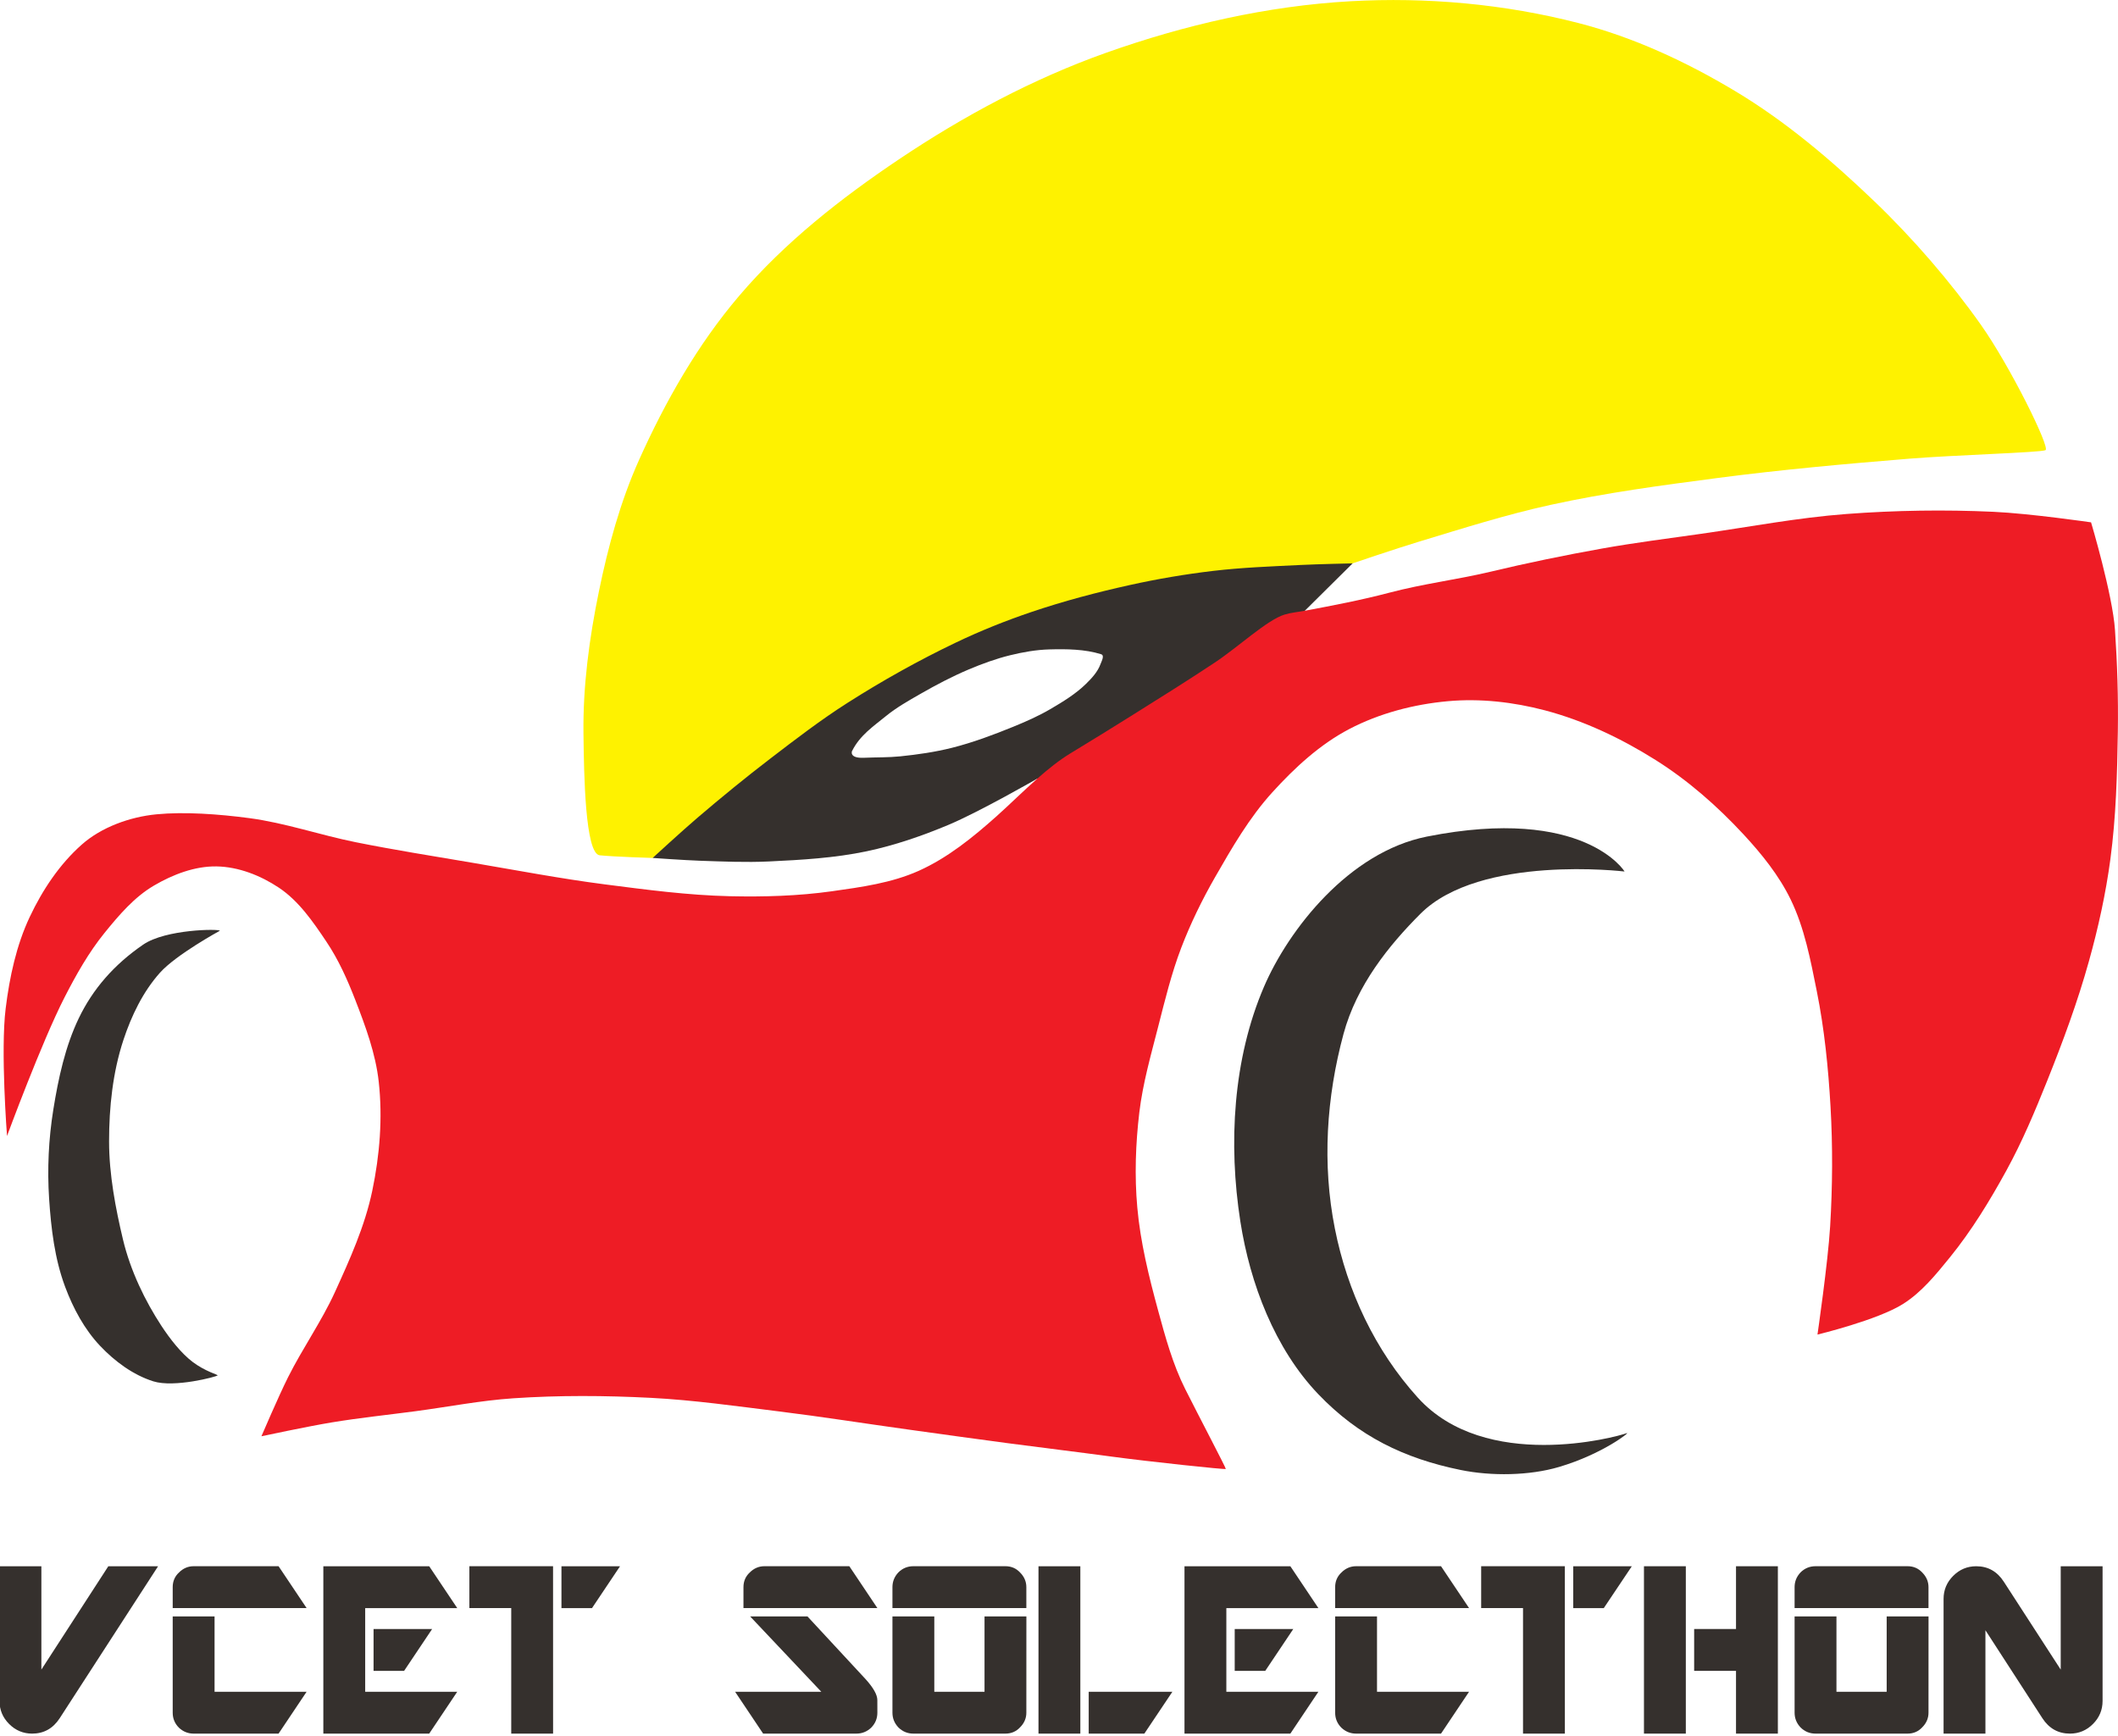 <?xml version="1.0" encoding="UTF-8" standalone="no"?>
<svg
   xmlns:dc="http://purl.org/dc/elements/1.1/"
   xmlns:cc="http://creativecommons.org/ns#"
   xmlns:rdf="http://www.w3.org/1999/02/22-rdf-syntax-ns#"
   xmlns:svg="http://www.w3.org/2000/svg"
   xmlns="http://www.w3.org/2000/svg"
   xmlns:sodipodi="http://sodipodi.sourceforge.net/DTD/sodipodi-0.dtd"
   xmlns:inkscape="http://www.inkscape.org/namespaces/inkscape"
   width="79.559mm"
   height="65.194mm"
   viewBox="0 0 79.559 65.194"
   version="1.1"
   id="svg6879"
   inkscape:version="1.0.2-2 (e86c870879, 2021-01-15)"
   sodipodi:docname="teamLogoNew.svg">
  <defs
     id="defs6873">
    <rect
       x="52.118"
       y="206.599"
       width="81.25"
       height="10.156"
       id="rect6907" />
  </defs>
  <sodipodi:namedview
     id="base"
     pagecolor="#ffffff"
     bordercolor="#666666"
     borderopacity="1.0"
     inkscape:pageopacity="0.0"
     inkscape:pageshadow="2"
     inkscape:zoom="1.979899"
     inkscape:cx="103.71878"
     inkscape:cy="85.58965"
     inkscape:document-units="mm"
     inkscape:current-layer="layer1"
     inkscape:document-rotation="0"
     showgrid="false"
     inkscape:window-width="1264"
     inkscape:window-height="967"
     inkscape:window-x="0"
     inkscape:window-y="0"
     inkscape:window-maximized="0"
     inkscape:pagecheckerboard="false"
     units="mm"
     fit-margin-top="0"
     fit-margin-left="0"
     fit-margin-right="0"
     fit-margin-bottom="0" />
  <g
     inkscape:label="Layer 1"
     inkscape:groupmode="layer"
     id="layer1">
    <path
       style="display:inline;mix-blend-mode:normal;fill:#fef200;fill-opacity:1;fill-rule:nonzero;stroke:#000000;stroke-width:0;stroke-linecap:butt;stroke-linejoin:miter;stroke-miterlimit:4;stroke-dasharray:none;stroke-opacity:1"
       d="m 50.808,21.16 c 0,0 1.64,-0.556 2.469,-0.807 1.644,-0.498 3.285,-1.02 4.962,-1.388 2.068,-0.454 4.171,-0.735 6.271,-1.01 2.394,-0.313 4.799,-0.53 7.205,-0.726 1.705,-0.139 4.918,-0.229 5.121,-0.32 0.187,-0.085 -1.324,-3.149 -2.428,-4.711 -1.123,-1.59 -2.539,-3.237 -4.02,-4.654 -1.604,-1.536 -3.32,-2.992 -5.226,-4.132 -1.828,-1.094 -3.8,-2.012 -5.862,-2.544 -2.782,-0.718 -5.712,-0.983 -8.58,-0.821 -3.12,0.176 -6.229,0.89 -9.173,1.936 -2.746,0.976 -5.356,2.375 -7.776,3.999 -2.185,1.466 -4.296,3.124 -6.003,5.127 -1.561,1.831 -2.775,3.967 -3.761,6.162 -0.707,1.575 -1.165,3.262 -1.512,4.953 -0.359,1.751 -0.6,3.543 -0.578,5.33 0.019,1.537 0.062,4.515 0.61,4.572 0.548,0.057 1.987,0.1 1.987,0.1 9.444,-6.087 7.113,-8.321 26.294,-11.065 z"
       id="path2989-8"
       sodipodi:nodetypes="csssscsssssssssssccc" />
    <path
       style="display:inline;fill:#35302d;fill-opacity:1;stroke:#000000;stroke-width:0;stroke-linecap:butt;stroke-linejoin:miter;stroke-miterlimit:4;stroke-dasharray:none;stroke-opacity:1"
       d="m 61.024,32.737 c 0.024,0.024 -1.499,-2.491 -7.425,-1.314 -2.935,0.583 -5.203,3.505 -6.121,5.644 -1.165,2.713 -1.342,5.894 -0.886,8.816 0.364,2.333 1.295,4.778 2.927,6.484 1.507,1.575 3.217,2.413 5.352,2.848 1.153,0.235 2.581,0.215 3.694,-0.115 1.638,-0.485 2.703,-1.333 2.542,-1.27 -0.395,0.153 -5.312,1.477 -7.852,-1.336 -1.608,-1.781 -2.644,-3.987 -3.113,-6.346 -0.483,-2.427 -0.318,-4.933 0.324,-7.31 0.495,-1.831 1.704,-3.33 2.892,-4.517 2.241,-2.239 7.666,-1.586 7.666,-1.586 z"
       id="path2970-7"
       sodipodi:nodetypes="csssssssssssc" />
    <path
       style="display:inline;fill:#35302d;fill-opacity:1;stroke:#000000;stroke-width:0;stroke-linecap:butt;stroke-linejoin:miter;stroke-miterlimit:4;stroke-dasharray:none;stroke-opacity:1"
       d="m 8.259,34.96 c -0.025,-0.075 -2.03,-0.061 -2.879,0.52 -1.102,0.755 -1.897,1.676 -2.423,2.771 -0.507,1.056 -0.765,2.252 -0.953,3.42 -0.178,1.106 -0.233,2.239 -0.159,3.356 0.074,1.119 0.209,2.259 0.602,3.309 0.301,0.806 0.724,1.596 1.316,2.22 0.55,0.58 1.234,1.088 1.997,1.329 0.784,0.248 2.382,-0.174 2.415,-0.224 0.017,-0.026 -0.46,-0.145 -0.935,-0.502 -0.44,-0.331 -0.866,-0.884 -1.176,-1.357 -0.612,-0.933 -1.164,-2.067 -1.445,-3.246 -0.276,-1.157 -0.522,-2.442 -0.522,-3.681 -1.76e-4,-1.284 0.137,-2.594 0.539,-3.813 0.3,-0.909 0.733,-1.809 1.37,-2.523 0.611,-0.685 2.254,-1.58 2.254,-1.58 z"
       id="path2973-2"
       sodipodi:nodetypes="cssaaaascsssaaac" />
    <path
       id="path2985-0"
       style="display:inline;fill:#35302d;fill-opacity:1;fill-rule:nonzero;stroke:#000000;stroke-width:0;stroke-linecap:butt;stroke-linejoin:miter;stroke-miterlimit:4;stroke-dasharray:none;stroke-opacity:1"
       d="m 32.007,28.204 c 0,0 -0.132,0.283 0.444,0.259 0.491,-0.021 0.914,-0.008 1.368,-0.054 0.653,-0.067 1.306,-0.161 1.942,-0.321 0.784,-0.198 1.546,-0.483 2.294,-0.788 0.476,-0.194 0.95,-0.402 1.394,-0.662 0.475,-0.278 0.955,-0.569 1.348,-0.955 0.217,-0.213 0.436,-0.449 0.54,-0.735 0.043,-0.117 0.164,-0.33 0.025,-0.374 -0.611,-0.192 -1.299,-0.199 -1.952,-0.181 -0.493,0.014 -0.983,0.101 -1.462,0.218 -0.533,0.13 -1.051,0.32 -1.557,0.533 -0.625,0.264 -1.227,0.581 -1.815,0.918 -0.447,0.256 -0.901,0.512 -1.301,0.838 -0.47,0.384 -0.974,0.719 -1.267,1.306 z m 6.964,1.038 c 0,0 -2.188,1.258 -3.349,1.743 -0.989,0.414 -2.012,0.767 -3.061,0.989 -1.209,0.255 -2.453,0.326 -3.687,0.384 -0.857,0.04 -1.716,0.002 -2.573,-0.027 -0.596,-0.021 -1.786,-0.105 -1.786,-0.105 0,0 1.115,-1.025 1.691,-1.516 0.888,-0.758 1.792,-1.498 2.719,-2.208 0.953,-0.73 1.907,-1.464 2.92,-2.108 1.307,-0.831 2.663,-1.59 4.06,-2.258 0.921,-0.441 1.873,-0.822 2.84,-1.149 1.212,-0.41 2.452,-0.738 3.702,-1.014 1.03,-0.228 2.073,-0.405 3.12,-0.529 1.092,-0.129 2.192,-0.169 3.29,-0.223 0.65,-0.032 1.952,-0.06 1.952,-0.06 l -1.799,1.783 c -0.255,6.118 -4.865,6.575 -10.039,6.299 z" />
    <path
       style="display:inline;mix-blend-mode:normal;fill:#ee1c25;fill-opacity:1;fill-rule:nonzero;stroke:#000000;stroke-width:0;stroke-linecap:butt;stroke-linejoin:miter;stroke-miterlimit:4;stroke-dasharray:none;stroke-opacity:1"
       d="m 0.264,42.674 c 0,0 -0.248,-3.209 -0.051,-4.796 0.146,-1.176 0.399,-2.365 0.904,-3.437 0.477,-1.011 1.122,-1.982 1.96,-2.722 0.731,-0.646 1.795,-1.035 2.798,-1.132 1.053,-0.102 2.335,-0.01 3.489,0.143 1.355,0.18 2.659,0.636 3.999,0.905 1.459,0.293 2.929,0.525 4.396,0.774 1.651,0.28 3.297,0.595 4.958,0.809 1.559,0.201 3.123,0.409 4.695,0.445 1.28,0.029 2.569,-0.008 3.837,-0.186 1.105,-0.156 2.241,-0.31 3.26,-0.767 1.09,-0.489 2.043,-1.262 2.933,-2.058 0.475,-0.424 0.992,-0.938 1.527,-1.41 0.406,-0.358 0.823,-0.692 1.241,-0.946 0.816,-0.495 1.517,-0.927 2.27,-1.399 1.055,-0.661 2.111,-1.32 3.148,-2.008 0.884,-0.586 1.966,-1.602 2.622,-1.804 0.246,-0.075 0.505,-0.096 0.757,-0.143 1.059,-0.199 2.116,-0.399 3.178,-0.679 1.29,-0.34 2.535,-0.488 3.773,-0.782 1.403,-0.334 2.816,-0.627 4.236,-0.88 1.23,-0.219 2.47,-0.375 3.706,-0.551 1.818,-0.259 3.628,-0.606 5.459,-0.744 1.836,-0.138 3.684,-0.167 5.523,-0.082 1.384,0.064 3.665,0.396 3.665,0.396 0,0 0.808,2.708 0.899,4.046 0.086,1.267 0.126,2.538 0.107,3.808 -0.024,1.601 -0.068,3.208 -0.28,4.795 -0.173,1.294 -0.455,2.576 -0.806,3.834 -0.425,1.528 -0.978,3.021 -1.568,4.493 -0.459,1.145 -0.938,2.287 -1.532,3.369 -0.625,1.139 -1.307,2.259 -2.127,3.268 -0.521,0.641 -1.059,1.307 -1.758,1.747 -0.962,0.607 -3.212,1.148 -3.212,1.148 0,0 0.394,-2.704 0.476,-4.067 0.09,-1.497 0.1,-3.001 0.014,-4.498 -0.084,-1.452 -0.229,-2.908 -0.516,-4.334 -0.235,-1.17 -0.46,-2.369 -0.981,-3.443 -0.442,-0.908 -1.091,-1.713 -1.778,-2.453 -0.979,-1.055 -2.08,-2.022 -3.299,-2.788 -1.287,-0.809 -2.691,-1.478 -4.161,-1.865 -1.178,-0.31 -2.424,-0.452 -3.637,-0.342 -1.279,0.116 -2.569,0.452 -3.707,1.047 -1.103,0.577 -2.047,1.451 -2.885,2.372 -0.866,0.952 -1.52,2.084 -2.16,3.201 -0.485,0.847 -0.916,1.73 -1.265,2.642 -0.369,0.965 -0.613,1.973 -0.869,2.974 -0.271,1.06 -0.575,2.119 -0.705,3.206 -0.141,1.182 -0.183,2.386 -0.077,3.572 0.117,1.312 0.436,2.601 0.782,3.872 0.273,1.003 0.55,2.018 1.016,2.947 0.526,1.047 1.542,2.978 1.527,3.006 -0.015,0.028 -2.858,-0.272 -4.313,-0.468 -1.31,-0.177 -2.623,-0.334 -3.934,-0.508 -1.235,-0.164 -2.469,-0.337 -3.703,-0.508 -1.609,-0.223 -3.214,-0.478 -4.827,-0.677 -1.606,-0.198 -3.211,-0.428 -4.827,-0.511 -1.718,-0.088 -3.444,-0.099 -5.159,0.017 -1.232,0.083 -2.449,0.322 -3.673,0.485 -1.048,0.139 -2.1,0.248 -3.143,0.42 -0.887,0.146 -2.647,0.521 -2.647,0.521 0,0 0.637,-1.489 0.999,-2.213 0.545,-1.09 1.257,-2.094 1.763,-3.203 0.56,-1.228 1.124,-2.478 1.401,-3.799 0.281,-1.34 0.395,-2.739 0.244,-4.1 -0.117,-1.061 -0.497,-2.083 -0.883,-3.079 -0.294,-0.758 -0.631,-1.511 -1.085,-2.186 -0.5,-0.746 -1.033,-1.524 -1.78,-2.023 -0.687,-0.459 -1.52,-0.788 -2.346,-0.801 -0.819,-0.013 -1.644,0.306 -2.35,0.72 -0.74,0.434 -1.318,1.114 -1.858,1.78 -0.595,0.734 -1.064,1.569 -1.496,2.41 -0.86,1.675 -2.166,5.219 -2.166,5.219 z"
       id="path6834"
       sodipodi:nodetypes="csssscsssccssssssscsssssccsscssssscscsssssssssssssssssssscssscsssssssssssc" />
    <g
       aria-label="VCET SOLECTHON"
       transform="matrix(1.151,0,0,1.151,-60.242,-181.06)"
       id="text6905"
       style="font-style:normal;font-variant:normal;font-weight:normal;font-stretch:normal;font-size:8.467px;line-height:1.25;font-family:Gravicon;-inkscape-font-specification:'Gravicon, Normal';font-variant-ligatures:normal;font-variant-caps:normal;font-variant-numeric:normal;font-variant-east-asian:normal;white-space:pre;shape-inside:url(#rect6907);fill:#35302d;fill-opacity:1;stroke:#000000;stroke-width:0;stroke-miterlimit:4;stroke-dasharray:none;stroke-opacity:1">
      <path
         d="m 57.498,208.419 -3.209,4.957 q -0.328,0.505 -0.901,0.505 -0.437,0 -0.751,-0.314 -0.314,-0.314 -0.314,-0.751 v -4.397 h 1.366 v 3.373 l 2.185,-3.373 z"
         style="font-style:normal;font-variant:normal;font-weight:normal;font-stretch:normal;font-size:8.467px;font-family:Gravicon;-inkscape-font-specification:'Gravicon, Normal';font-variant-ligatures:normal;font-variant-caps:normal;font-variant-numeric:normal;font-variant-east-asian:normal;fill:#35302d;fill-opacity:1;stroke:#000000;stroke-width:0;stroke-miterlimit:4;stroke-dasharray:none;stroke-opacity:1"
         id="path7472" />
      <path
         d="m 62.345,209.784 h -4.37 v -0.683 q 0,-0.287 0.205,-0.478 0.205,-0.205 0.478,-0.205 h 2.772 z m 0,2.731 -0.915,1.366 h -2.772 q -0.273,0 -0.478,-0.191 -0.205,-0.205 -0.205,-0.492 v -3.141 h 1.366 v 2.458 z"
         style="font-style:normal;font-variant:normal;font-weight:normal;font-stretch:normal;font-size:8.467px;font-family:Gravicon;-inkscape-font-specification:'Gravicon, Normal';font-variant-ligatures:normal;font-variant-caps:normal;font-variant-numeric:normal;font-variant-east-asian:normal;fill:#35302d;fill-opacity:1;stroke:#000000;stroke-width:0;stroke-miterlimit:4;stroke-dasharray:none;stroke-opacity:1"
         id="path7474" />
      <path
         d="m 66.442,210.467 -0.915,1.366 h -0.997 v -1.366 z m 0.819,2.048 -0.915,1.366 h -3.455 v -5.462 h 3.455 l 0.915,1.366 H 64.257 v 2.731 z"
         style="font-style:normal;font-variant:normal;font-weight:normal;font-stretch:normal;font-size:8.467px;font-family:Gravicon;-inkscape-font-specification:'Gravicon, Normal';font-variant-ligatures:normal;font-variant-caps:normal;font-variant-numeric:normal;font-variant-east-asian:normal;fill:#35302d;fill-opacity:1;stroke:#000000;stroke-width:0;stroke-miterlimit:4;stroke-dasharray:none;stroke-opacity:1"
         id="path7476" />
      <path
         d="m 72.574,208.419 -0.915,1.366 h -0.997 v -1.366 z m -2.185,5.462 h -1.366 v -4.097 h -1.366 v -1.366 h 2.731 z"
         style="font-style:normal;font-variant:normal;font-weight:normal;font-stretch:normal;font-size:8.467px;font-family:Gravicon;-inkscape-font-specification:'Gravicon, Normal';font-variant-ligatures:normal;font-variant-caps:normal;font-variant-numeric:normal;font-variant-east-asian:normal;fill:#35302d;fill-opacity:1;stroke:#000000;stroke-width:0;stroke-miterlimit:4;stroke-dasharray:none;stroke-opacity:1"
         id="path7478" />
      <path
         d="m 80.972,209.784 h -4.37 v -0.683 q 0,-0.287 0.205,-0.478 0.205,-0.205 0.478,-0.205 h 2.772 z m 0,3.414 q 0,0.287 -0.205,0.492 -0.205,0.191 -0.478,0.191 h -3.045 l -0.915,-1.366 h 2.813 l -2.322,-2.458 h 1.871 l 1.898,2.048 q 0.382,0.423 0.382,0.683 z"
         style="font-style:normal;font-variant:normal;font-weight:normal;font-stretch:normal;font-size:8.467px;font-family:Gravicon;-inkscape-font-specification:'Gravicon, Normal';font-variant-ligatures:normal;font-variant-caps:normal;font-variant-numeric:normal;font-variant-east-asian:normal;fill:#35302d;fill-opacity:1;stroke:#000000;stroke-width:0;stroke-miterlimit:4;stroke-dasharray:none;stroke-opacity:1"
         id="path7480" />
      <path
         d="m 85.834,209.784 h -4.37 v -0.683 q 0,-0.273 0.191,-0.478 0.205,-0.205 0.492,-0.205 h 3.004 q 0.287,0 0.478,0.205 0.205,0.205 0.205,0.478 z m 0,3.414 q 0,0.273 -0.205,0.478 -0.191,0.205 -0.478,0.205 H 82.147 q -0.287,0 -0.492,-0.205 -0.191,-0.205 -0.191,-0.478 v -3.141 h 1.366 v 2.458 h 1.639 v -2.458 h 1.366 z"
         style="font-style:normal;font-variant:normal;font-weight:normal;font-stretch:normal;font-size:8.467px;font-family:Gravicon;-inkscape-font-specification:'Gravicon, Normal';font-variant-ligatures:normal;font-variant-caps:normal;font-variant-numeric:normal;font-variant-east-asian:normal;fill:#35302d;fill-opacity:1;stroke:#000000;stroke-width:0;stroke-miterlimit:4;stroke-dasharray:none;stroke-opacity:1"
         id="path7482" />
      <path
         d="m 90.6,212.515 -0.915,1.366 h -1.816 v -1.366 z m -3.004,1.366 h -1.366 v -5.462 h 1.366 z"
         style="font-style:normal;font-variant:normal;font-weight:normal;font-stretch:normal;font-size:8.467px;font-family:Gravicon;-inkscape-font-specification:'Gravicon, Normal';font-variant-ligatures:normal;font-variant-caps:normal;font-variant-numeric:normal;font-variant-east-asian:normal;fill:#35302d;fill-opacity:1;stroke:#000000;stroke-width:0;stroke-miterlimit:4;stroke-dasharray:none;stroke-opacity:1"
         id="path7484" />
      <path
         d="m 94.546,210.467 -0.915,1.366 h -0.997 v -1.366 z m 0.819,2.048 -0.915,1.366 h -3.455 v -5.462 h 3.455 l 0.915,1.366 h -3.004 v 2.731 z"
         style="font-style:normal;font-variant:normal;font-weight:normal;font-stretch:normal;font-size:8.467px;font-family:Gravicon;-inkscape-font-specification:'Gravicon, Normal';font-variant-ligatures:normal;font-variant-caps:normal;font-variant-numeric:normal;font-variant-east-asian:normal;fill:#35302d;fill-opacity:1;stroke:#000000;stroke-width:0;stroke-miterlimit:4;stroke-dasharray:none;stroke-opacity:1"
         id="path7486" />
      <path
         d="m 100.282,209.784 h -4.37 v -0.683 q 0,-0.287 0.205,-0.478 0.205,-0.205 0.478,-0.205 h 2.772 z m 0,2.731 -0.915,1.366 h -2.772 q -0.273,0 -0.478,-0.191 -0.205,-0.205 -0.205,-0.492 v -3.141 h 1.366 v 2.458 z"
         style="font-style:normal;font-variant:normal;font-weight:normal;font-stretch:normal;font-size:8.467px;font-family:Gravicon;-inkscape-font-specification:'Gravicon, Normal';font-variant-ligatures:normal;font-variant-caps:normal;font-variant-numeric:normal;font-variant-east-asian:normal;fill:#35302d;fill-opacity:1;stroke:#000000;stroke-width:0;stroke-miterlimit:4;stroke-dasharray:none;stroke-opacity:1"
         id="path7488" />
      <path
         d="m 105.594,208.419 -0.915,1.366 h -0.997 v -1.366 z m -2.185,5.462 h -1.366 v -4.097 h -1.366 v -1.366 h 2.731 z"
         style="font-style:normal;font-variant:normal;font-weight:normal;font-stretch:normal;font-size:8.467px;font-family:Gravicon;-inkscape-font-specification:'Gravicon, Normal';font-variant-ligatures:normal;font-variant-caps:normal;font-variant-numeric:normal;font-variant-east-asian:normal;fill:#35302d;fill-opacity:1;stroke:#000000;stroke-width:0;stroke-miterlimit:4;stroke-dasharray:none;stroke-opacity:1"
         id="path7490" />
      <path
         d="m 110.36,213.881 h -1.366 v -2.048 h -1.366 v -1.366 h 1.366 v -2.048 h 1.366 z m -3.004,0 h -1.366 v -5.462 h 1.366 z"
         style="font-style:normal;font-variant:normal;font-weight:normal;font-stretch:normal;font-size:8.467px;font-family:Gravicon;-inkscape-font-specification:'Gravicon, Normal';font-variant-ligatures:normal;font-variant-caps:normal;font-variant-numeric:normal;font-variant-east-asian:normal;fill:#35302d;fill-opacity:1;stroke:#000000;stroke-width:0;stroke-miterlimit:4;stroke-dasharray:none;stroke-opacity:1"
         id="path7492" />
      <path
         d="m 115.276,209.784 h -4.37 v -0.683 q 0,-0.273 0.191,-0.478 0.205,-0.205 0.492,-0.205 h 3.004 q 0.287,0 0.478,0.205 0.205,0.205 0.205,0.478 z m 0,3.414 q 0,0.273 -0.205,0.478 -0.191,0.205 -0.478,0.205 h -3.004 q -0.287,0 -0.492,-0.205 -0.191,-0.205 -0.191,-0.478 v -3.141 h 1.366 v 2.458 h 1.639 v -2.458 h 1.366 z"
         style="font-style:normal;font-variant:normal;font-weight:normal;font-stretch:normal;font-size:8.467px;font-family:Gravicon;-inkscape-font-specification:'Gravicon, Normal';font-variant-ligatures:normal;font-variant-caps:normal;font-variant-numeric:normal;font-variant-east-asian:normal;fill:#35302d;fill-opacity:1;stroke:#000000;stroke-width:0;stroke-miterlimit:4;stroke-dasharray:none;stroke-opacity:1"
         id="path7494" />
      <path
         d="m 120.957,212.816 q 0,0.437 -0.314,0.751 -0.314,0.314 -0.751,0.314 -0.574,0 -0.901,-0.505 l -1.857,-2.868 v 3.373 h -1.366 v -4.397 q 0,-0.437 0.314,-0.751 0.314,-0.314 0.751,-0.314 0.574,0 0.901,0.505 l 1.857,2.868 v -3.373 h 1.366 z"
         style="font-style:normal;font-variant:normal;font-weight:normal;font-stretch:normal;font-size:8.467px;font-family:Gravicon;-inkscape-font-specification:'Gravicon, Normal';font-variant-ligatures:normal;font-variant-caps:normal;font-variant-numeric:normal;font-variant-east-asian:normal;fill:#35302d;fill-opacity:1;stroke:#000000;stroke-width:0;stroke-miterlimit:4;stroke-dasharray:none;stroke-opacity:1"
         id="path7496" />
    </g>
  </g>
</svg>
